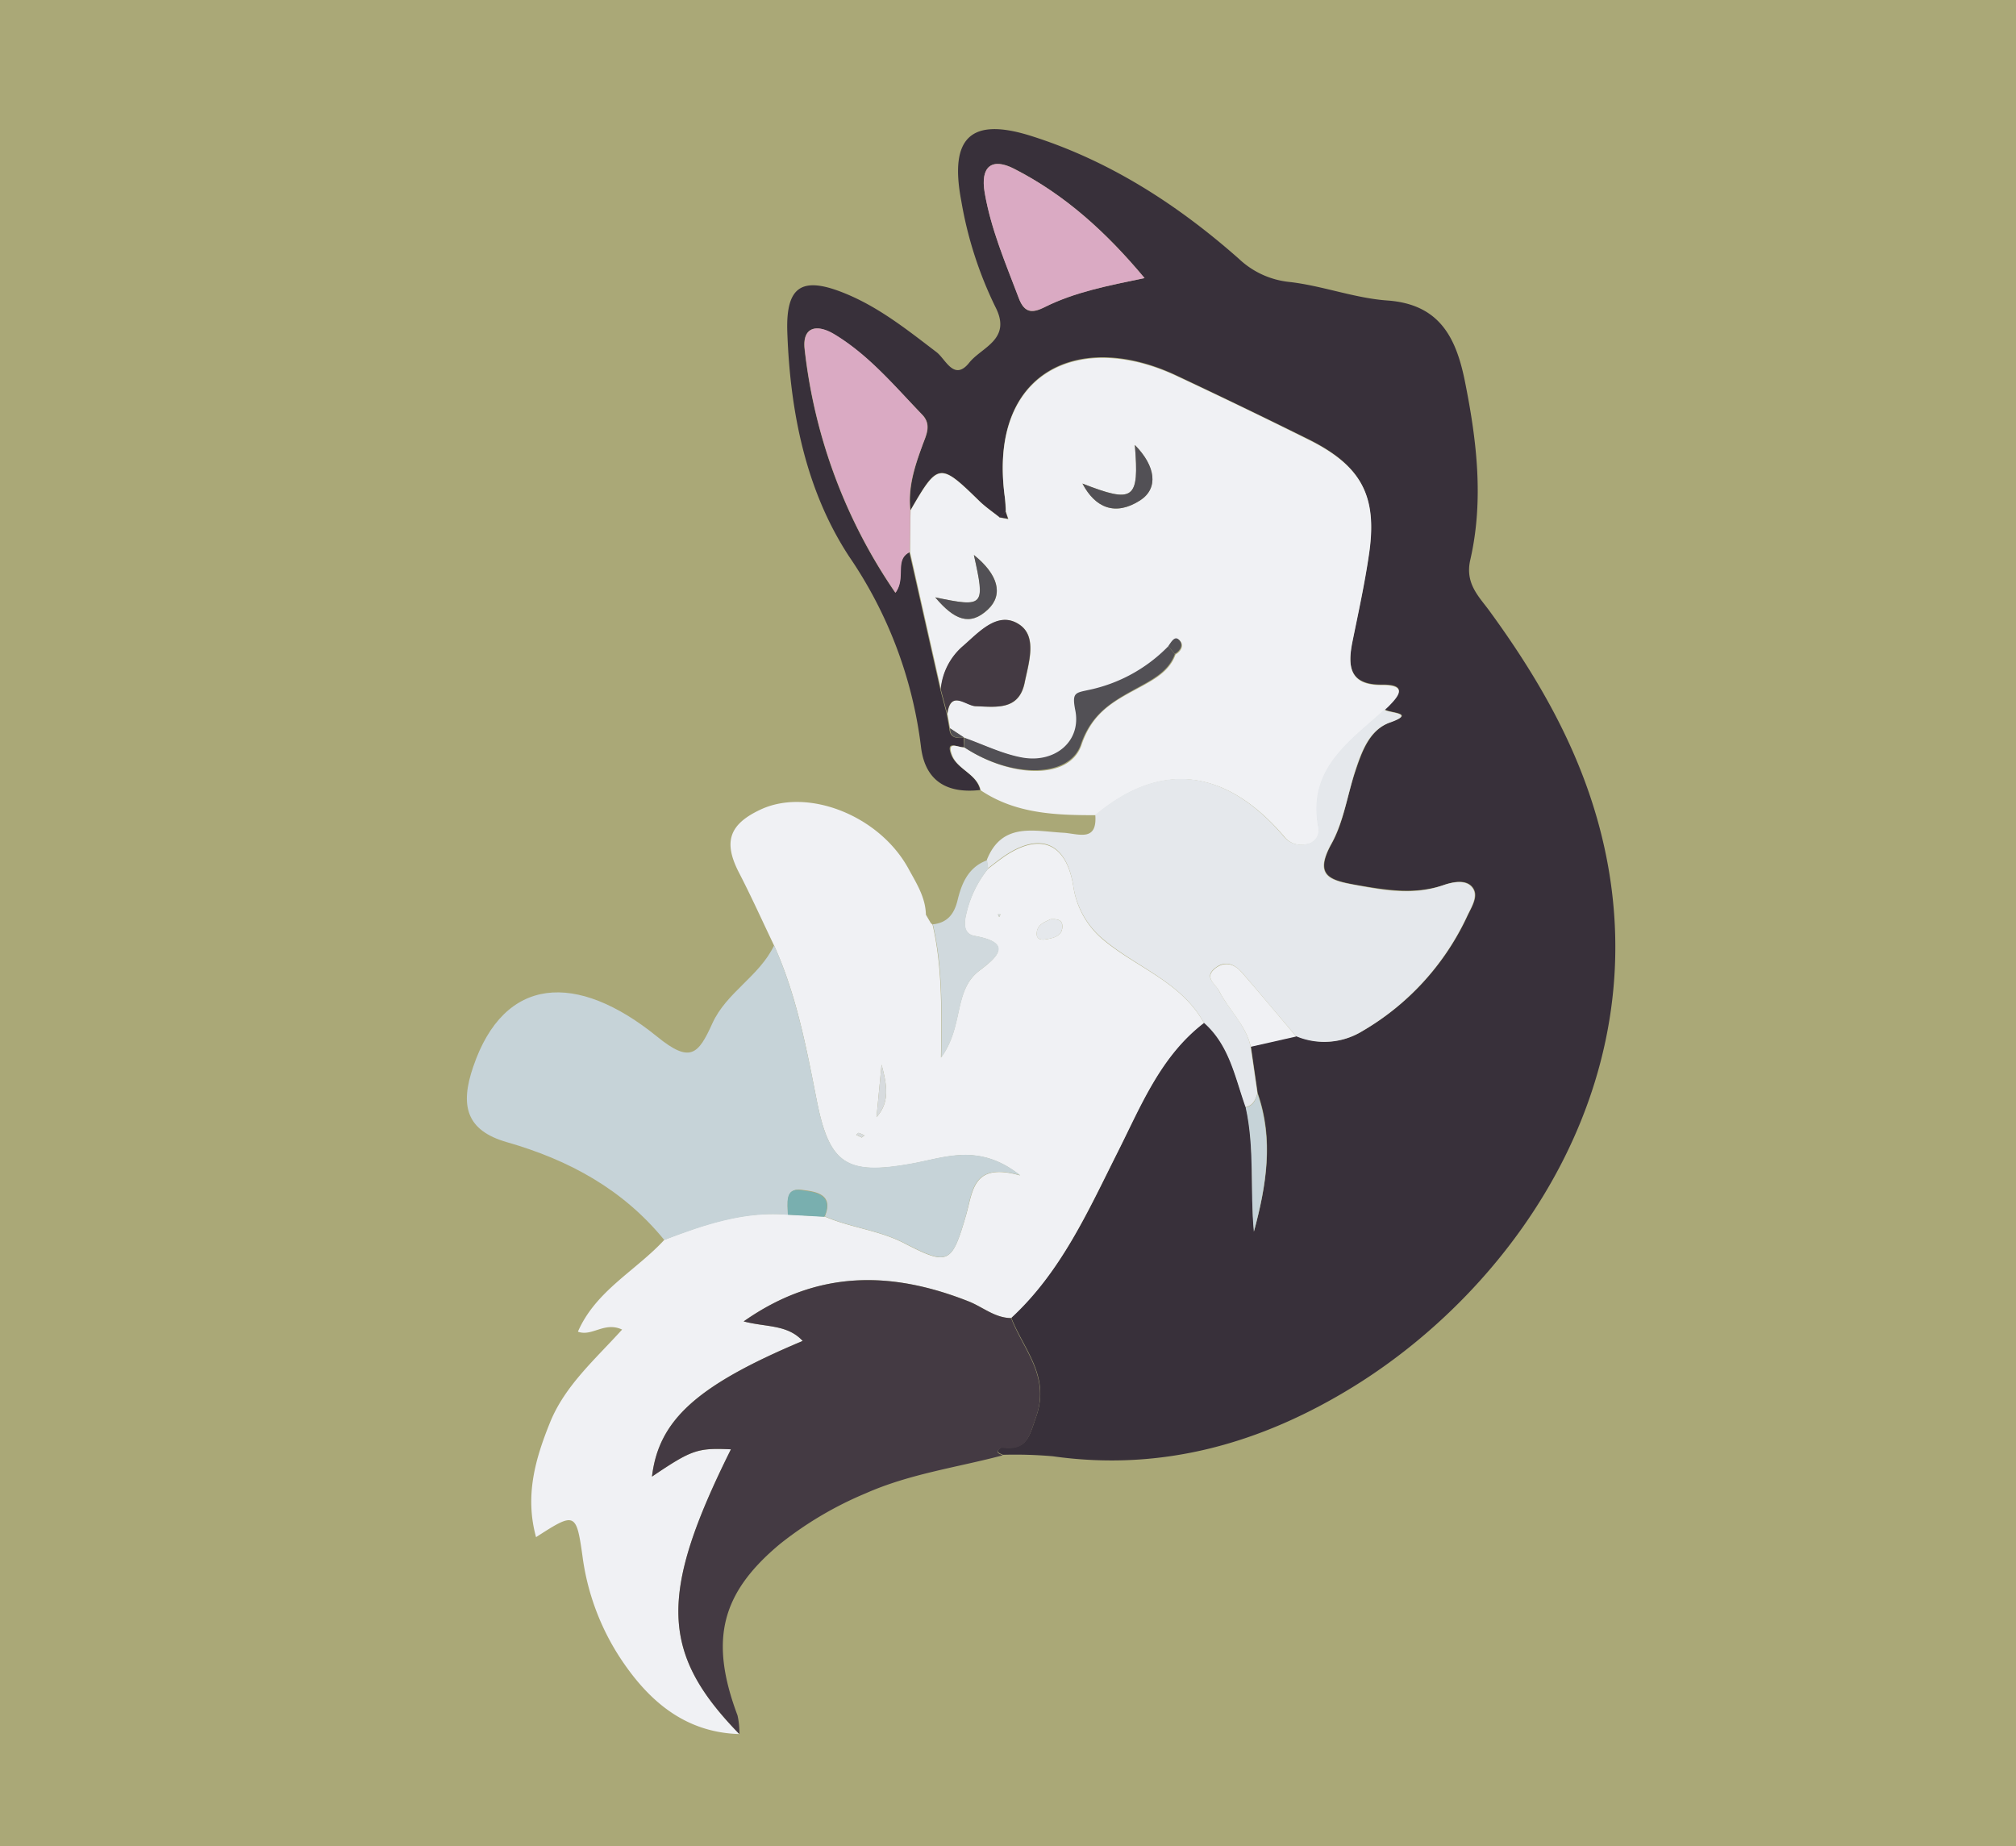 <svg id="Capa_1" data-name="Capa 1" xmlns="http://www.w3.org/2000/svg" viewBox="0 0 261 239"><defs><style>.cls-1{fill:#aaa877;}.cls-2{fill:#38303a;}.cls-3{fill:#f0f1f4;}.cls-4{fill:#c6d3d8;}.cls-5{fill:#443a43;}.cls-6{fill:#e5e8ec;}.cls-7{fill:#d0d9dd;}.cls-8{fill:#daaac3;}.cls-9{fill:#525055;}.cls-10{fill:#79afaf;}.cls-11{fill:#d7dbde;}</style></defs><title>Mesa de trabajo 5g</title><rect class="cls-1" width="261" height="239"/><path class="cls-2" d="M126.9,102.27c-4.29.49-7.15-1.15-7.67-5.63a55.52,55.52,0,0,0-9.3-24.6c-5.6-8.54-7.63-18.71-8-29-.22-6.05,1.91-7.37,7.61-5,4.35,1.8,8,4.72,11.71,7.55,1.18.9,2.27,3.84,4.25,1.34,1.61-2,5.53-3,3.37-7.19A50.46,50.46,0,0,1,124.45,26c-1.55-8.14,1.17-10.9,9.08-8.39,10.12,3.2,18.94,8.89,26.86,15.89a11.15,11.15,0,0,0,6.53,3c4.27.48,8.44,2.1,12.7,2.4,6.69.48,8.85,4.72,10,10.3,1.56,7.72,2.51,15.51.73,23.27-.71,3.09,1.13,4.76,2.5,6.64,6.12,8.39,11.25,17.22,14.05,27.34,8.83,31.92-10,59.62-31.59,73-11.95,7.39-24.83,11.07-39,9.07a56.18,56.18,0,0,0-6.48-.19c-.35-.21-1.06-.3-.34-.89a.73.73,0,0,1,.48-.06c3,.32,3.31-1.53,4.18-4,1.86-5.28-1.64-8.7-3.23-12.82,6.49-6,10-13.87,13.82-21.52,3-6,5.55-12.38,11.15-16.68,3.33,2.89,4,7.08,5.41,10.94,1.18,5.3.55,10.73,1.06,16.08,1.61-6,2.57-11.89.47-17.88l-.88-6.06,5.9-1.33a9.4,9.4,0,0,0,8.55-.64,33.61,33.61,0,0,0,13.56-14.84c.56-1.21,1.54-2.62.72-3.73s-2.51-.77-3.75-.34c-3.8,1.29-7.5.65-11.3,0-3.36-.62-5.57-1.12-3.21-5.37,1.57-2.83,2-6.27,3.08-9.41.85-2.55,1.85-5.33,4.49-6.27,4.38-1.55-2.46-1.14-.28-2.08,1.4-1.41,2.56-2.85-.79-2.81-4.24.05-4.48-2.41-3.83-5.63.76-3.74,1.58-7.47,2.13-11.24,1.11-7.6-1-11.5-7.85-14.91q-8.47-4.19-17-8.21c-12.63-6-24.41-.6-22.31,15.51.09.66.1,1.32.15,2l-.78.85c-.89-.71-1.84-1.36-2.66-2.15-5.1-5-5.33-5-8.89,1.2-.32-2.89.53-5.58,1.49-8.24.51-1.4,1.35-2.79,0-4.15C115.81,50,112.51,46,108,43.28c-2.34-1.41-4.19-.93-3.83,2a69.06,69.06,0,0,0,11.74,31.46c1.41-1.93-.21-4.2,1.82-5.25l4,17.74.85,3.23.33,1.85c.07,1.24.93,1.27,1.85,1.21h0l0,1.19c-.71.11-2.38-1-1.61,1C123.91,99.6,126.42,100.13,126.9,102.27ZM148.18,36c-5-6-10.35-10.8-16.87-14.15-2.9-1.48-4.41-.32-3.82,3.09.82,4.77,2.71,9.16,4.41,13.64.74,2,1.78,2,3.42,1.14C139.16,37.8,143.36,37,148.18,36Z"/><path class="cls-3" d="M155.87,132.43c-5.61,4.3-8.12,10.67-11.15,16.68-3.86,7.66-7.34,15.55-13.82,21.52-2.1,0-3.66-1.44-5.5-2.16-9.95-3.93-19.55-4.13-29.12,2.59,2.9.77,5.67.37,7.64,2.53-13.69,5.75-18.64,10.23-19.51,17.56,5.15-3.48,5.88-3.72,10.22-3.53-9.35,18.79-9.13,26.38,1.09,36.86-7.25-.2-12-4.55-15.6-10.12a31.58,31.58,0,0,1-4.72-13c-.79-5.62-1-5.6-6-2.37-1.47-5.36-.11-10.11,1.82-14.87s5.86-8.17,9.32-12c-2.29-1.08-3.89.95-5.72.27l0,0c2.31-5.31,7.51-7.89,11.2-11.9,5.14-2,10.32-3.75,16-3.26l4.77.26c3.33,1.45,7,1.75,10.29,3.46,5.68,2.94,6.14,2.7,8-3.68.9-3.14.88-6.84,7-5.1-5.3-4.23-9.73-2.3-14-1.53-8.48,1.54-10.71.11-12.35-8.23-1.34-6.82-2.63-13.65-5.51-20-1.5-3.13-2.92-6.29-4.51-9.37-2.09-4-1.37-6.32,2.78-8.25,6.09-2.83,15.32.75,19.1,7.62,1,1.84,2.24,3.73,2.28,6l.65,1.11.21.16c1.24,5.33,1.18,10.82,1.09,17.23,3-4.1,1.55-8.69,5-11.28,2.49-1.87,4.18-3.6-.68-4.47-1.49-.27-1.34-1.74-1.05-2.89a14.28,14.28,0,0,1,2.8-5.78c.66-.51,1.29-1,2-1.51,4.74-3.29,8.14-1.88,9.06,3.7a11.07,11.07,0,0,0,4.06,7.12C147.3,125.32,153,127.2,155.87,132.43ZM136,119c-.67.34-1.69.62-1.78,1.76-.08.93.67.95,1.32.82.95-.19,2-.43,2-1.65C137.56,119.1,136.92,118.93,136,119Zm-21.87,18.82-.65,6.79C115.24,142.67,114.83,140.45,114.13,137.82Zm-2.57,9.44.35-.27a4.27,4.27,0,0,0-.73-.33c-.09,0-.23.16-.34.25Zm17.63-28.89.17.35.17-.35Z"/><path class="cls-3" d="M123,94.28l-.33-1.85c.41-3.22,2.43-1.06,3.69-1,2.72.1,5.6.53,6.32-3.08.52-2.55,1.64-5.92-.67-7.48-2.76-1.87-5.21.94-7.28,2.74a8.35,8.35,0,0,0-2.91,5.61l-4-17.74q0-2.71.07-5.42c3.56-6.16,3.79-6.18,8.89-1.2.81.79,1.77,1.44,2.66,2.15l1.12.2-.34-1c0-.66-.06-1.33-.15-2-2.1-16.12,9.68-21.47,22.31-15.51q8.55,4,17,8.21c6.89,3.41,9,7.3,7.85,14.91-.55,3.77-1.37,7.5-2.13,11.24-.65,3.22-.41,5.68,3.83,5.63,3.35,0,2.19,1.4.79,2.81-4.56,4.29-10.46,7.78-9,15.57a1.81,1.81,0,0,1-1.51,2.23,2.87,2.87,0,0,1-3-1.06c-7.58-8.82-16-9.72-24.34-2.71-5.2,0-10.36-.17-14.9-3.22-.48-2.14-3-2.67-3.7-4.54-.76-2,.9-.94,1.61-1,6.07,4,13.61,4.2,15.14-.34s4.61-5.84,8-7.7c1.7-.94,3.47-2,4.17-4,.82-.48,1.15-1.32.46-1.89-.53-.45-1,.42-1.32.9a20.1,20.1,0,0,1-10.31,5.65c-1.72.37-2.17.33-1.72,2.62.8,4-2.65,6.9-6.9,6.12-2.56-.47-5-1.68-7.47-2.56h0ZM140.14,62.6c1.67,3.17,4.26,4.23,7.46,2.18,2.42-1.55,2-4.44-.68-7.18C147.51,64.69,146.8,65.19,140.14,62.6ZM121.08,77.33c2.47,2.93,4.49,3.76,6.82,1.58,2.06-1.93,1.32-4.55-1.81-7.06C127.56,78.47,127.43,78.66,121.08,77.33Z"/><path class="cls-4" d="M102,157.26c-5.64-.48-10.82,1.3-16,3.26-5.34-6.55-12.31-10.35-20.37-12.66-5.29-1.51-6.1-4.74-4.36-9.78,4-11.76,13.39-12.34,23.82-3.87,4.26,3.46,5.31,2.31,7.13-1.72s6.1-6.1,8-10.11c2.88,6.4,4.17,13.23,5.51,20,1.63,8.34,3.87,9.77,12.35,8.23,4.25-.77,8.68-2.7,14,1.53-6.17-1.74-6.15,2-7,5.1-1.83,6.39-2.29,6.63-8,3.68-3.29-1.7-7-2-10.29-3.46,1.34-3.17-1.77-3.23-3-3.44C101.57,153.72,102,155.83,102,157.26Z"/><path class="cls-5" d="M95.72,224.48C85.5,214,85.27,206.41,94.63,187.62c-4.34-.2-5.06.05-10.22,3.53.87-7.32,5.82-11.81,19.51-17.56-2-2.16-4.74-1.76-7.64-2.53,9.57-6.73,19.17-6.52,29.12-2.59,1.83.72,3.39,2.14,5.5,2.16,1.59,4.12,5.08,7.54,3.23,12.82-.87,2.47-1.14,4.32-4.18,4a.73.73,0,0,0-.48.06c-.72.6,0,.68.34.89-5.92,1.57-12,2.38-17.72,4.91a46.55,46.55,0,0,0-11.13,6.58c-7.66,6.39-9.12,12.47-5.48,22.17A9.72,9.72,0,0,1,95.72,224.48Z"/><path class="cls-6" d="M141.8,105.49c8.34-7,16.77-6.11,24.34,2.71a2.87,2.87,0,0,0,3,1.06,1.81,1.81,0,0,0,1.51-2.23c-1.46-7.79,4.44-11.29,9-15.57-2.19.94,4.65.53.28,2.08-2.65.94-3.65,3.72-4.49,6.27-1,3.14-1.51,6.57-3.08,9.41-2.35,4.25-.15,4.76,3.21,5.37,3.8.7,7.5,1.34,11.3,0,1.24-.42,2.94-.76,3.75.34s-.16,2.51-.72,3.73a33.61,33.61,0,0,1-13.56,14.84,9.4,9.4,0,0,1-8.55.64c-2.34-2.75-4.65-5.53-7-8.25-1-1.1-2.16-1.6-3.47-.58-1.51,1.18,0,2,.48,2.92,1.26,2.47,3.48,4.4,4.11,7.24l.88,6.06c-.23.84-.58,1.58-1.53,1.8-1.38-3.86-2.08-8-5.41-10.94-2.88-5.23-8.56-7.11-12.85-10.66a11.07,11.07,0,0,1-4.06-7.12c-.92-5.58-4.32-7-9.06-3.7-.68.47-1.32,1-2,1.51l-.12-1.11c2-5,6.27-3.67,10.06-3.5C139.8,108,142.07,108.92,141.8,105.49Z"/><path class="cls-7" d="M127.81,111.36l.12,1.11a14.29,14.29,0,0,0-2.8,5.78c-.29,1.15-.44,2.62,1.05,2.89,4.86.88,3.18,2.6.68,4.47-3.46,2.59-2,7.18-5,11.28.09-6.41.15-11.9-1.09-17.23,1.87-.21,2.76-1.3,3.2-3.12C124.5,114.34,125.38,112.23,127.81,111.36Z"/><path class="cls-3" d="M74.85,172.38l0,0Z"/><path class="cls-7" d="M120.57,119.5l-.65-1.11Z"/><path class="cls-8" d="M117.84,66.06q0,2.71-.07,5.42c-2,1-.41,3.32-1.83,5.25a69.06,69.06,0,0,1-11.74-31.46c-.36-2.91,1.49-3.4,3.83-2,4.47,2.7,7.78,6.68,11.33,10.39,1.31,1.36.47,2.75,0,4.15C118.37,60.47,117.51,63.16,117.84,66.06Z"/><path class="cls-8" d="M148.18,36c-4.82,1-9,1.82-12.87,3.73-1.64.82-2.68.82-3.42-1.14-1.69-4.48-3.59-8.88-4.41-13.64-.58-3.41.93-4.58,3.82-3.09C137.83,25.18,143.17,30,148.18,36Z"/><path class="cls-5" d="M121.79,89.21a8.35,8.35,0,0,1,2.91-5.61c2.07-1.8,4.52-4.61,7.28-2.74,2.31,1.56,1.19,4.94.67,7.48-.73,3.61-3.6,3.18-6.32,3.08-1.26,0-3.28-2.21-3.69,1Z"/><path class="cls-9" d="M124.84,95.5c2.48.88,4.91,2.09,7.47,2.56,4.25.78,7.71-2.08,6.9-6.12-.45-2.29,0-2.24,1.72-2.62a20.1,20.1,0,0,0,10.31-5.65l.86,1c-.71,2-2.48,3.06-4.17,4-3.36,1.86-6.49,3.29-8,7.7s-9.07,4.37-15.14.34Z"/><path class="cls-3" d="M161.93,135.51c-.63-2.84-2.86-4.76-4.11-7.24-.45-.88-2-1.73-.48-2.92,1.31-1,2.52-.52,3.47.58,2.37,2.72,4.68,5.5,7,8.25Z"/><path class="cls-4" d="M161.27,143.37c1-.22,1.3-1,1.53-1.8,2.1,6,1.14,11.93-.47,17.88C161.82,154.1,162.45,148.67,161.27,143.37Z"/><path class="cls-9" d="M123,94.28l1.85,1.21C123.89,95.56,123,95.53,123,94.28Z"/><path class="cls-10" d="M102,157.26c0-1.43-.48-3.54,1.72-3.18,1.27.21,4.38.27,3,3.44Z"/><path class="cls-6" d="M136,119c.92-.07,1.55.1,1.53.93,0,1.22-1,1.47-2,1.65-.65.13-1.4.11-1.32-.82C134.31,119.61,135.33,119.34,136,119Z"/><path class="cls-11" d="M114.13,137.82c.7,2.63,1.11,4.85-.65,6.79Z"/><path class="cls-11" d="M111.56,147.25l-.73-.35c.11-.09.25-.28.34-.25a4.27,4.27,0,0,1,.73.33Z"/><polygon class="cls-7" points="129.2 118.36 129.53 118.36 129.36 118.71 129.2 118.36"/><path class="cls-9" d="M140.14,62.6c6.66,2.6,7.37,2.09,6.78-5,2.71,2.73,3.1,5.62.68,7.18C144.4,66.83,141.8,65.76,140.14,62.6Z"/><path class="cls-9" d="M121.08,77.33c6.36,1.33,6.48,1.14,5-5.49,3.13,2.51,3.87,5.13,1.81,7.06C125.57,81.09,123.55,80.26,121.08,77.33Z"/><path class="cls-9" d="M151.24,83.66c.35-.48.79-1.35,1.32-.9.69.58.36,1.41-.46,1.89Z"/><path class="cls-2" d="M130.16,66.16l.34,1-1.12-.2Z"/></svg>